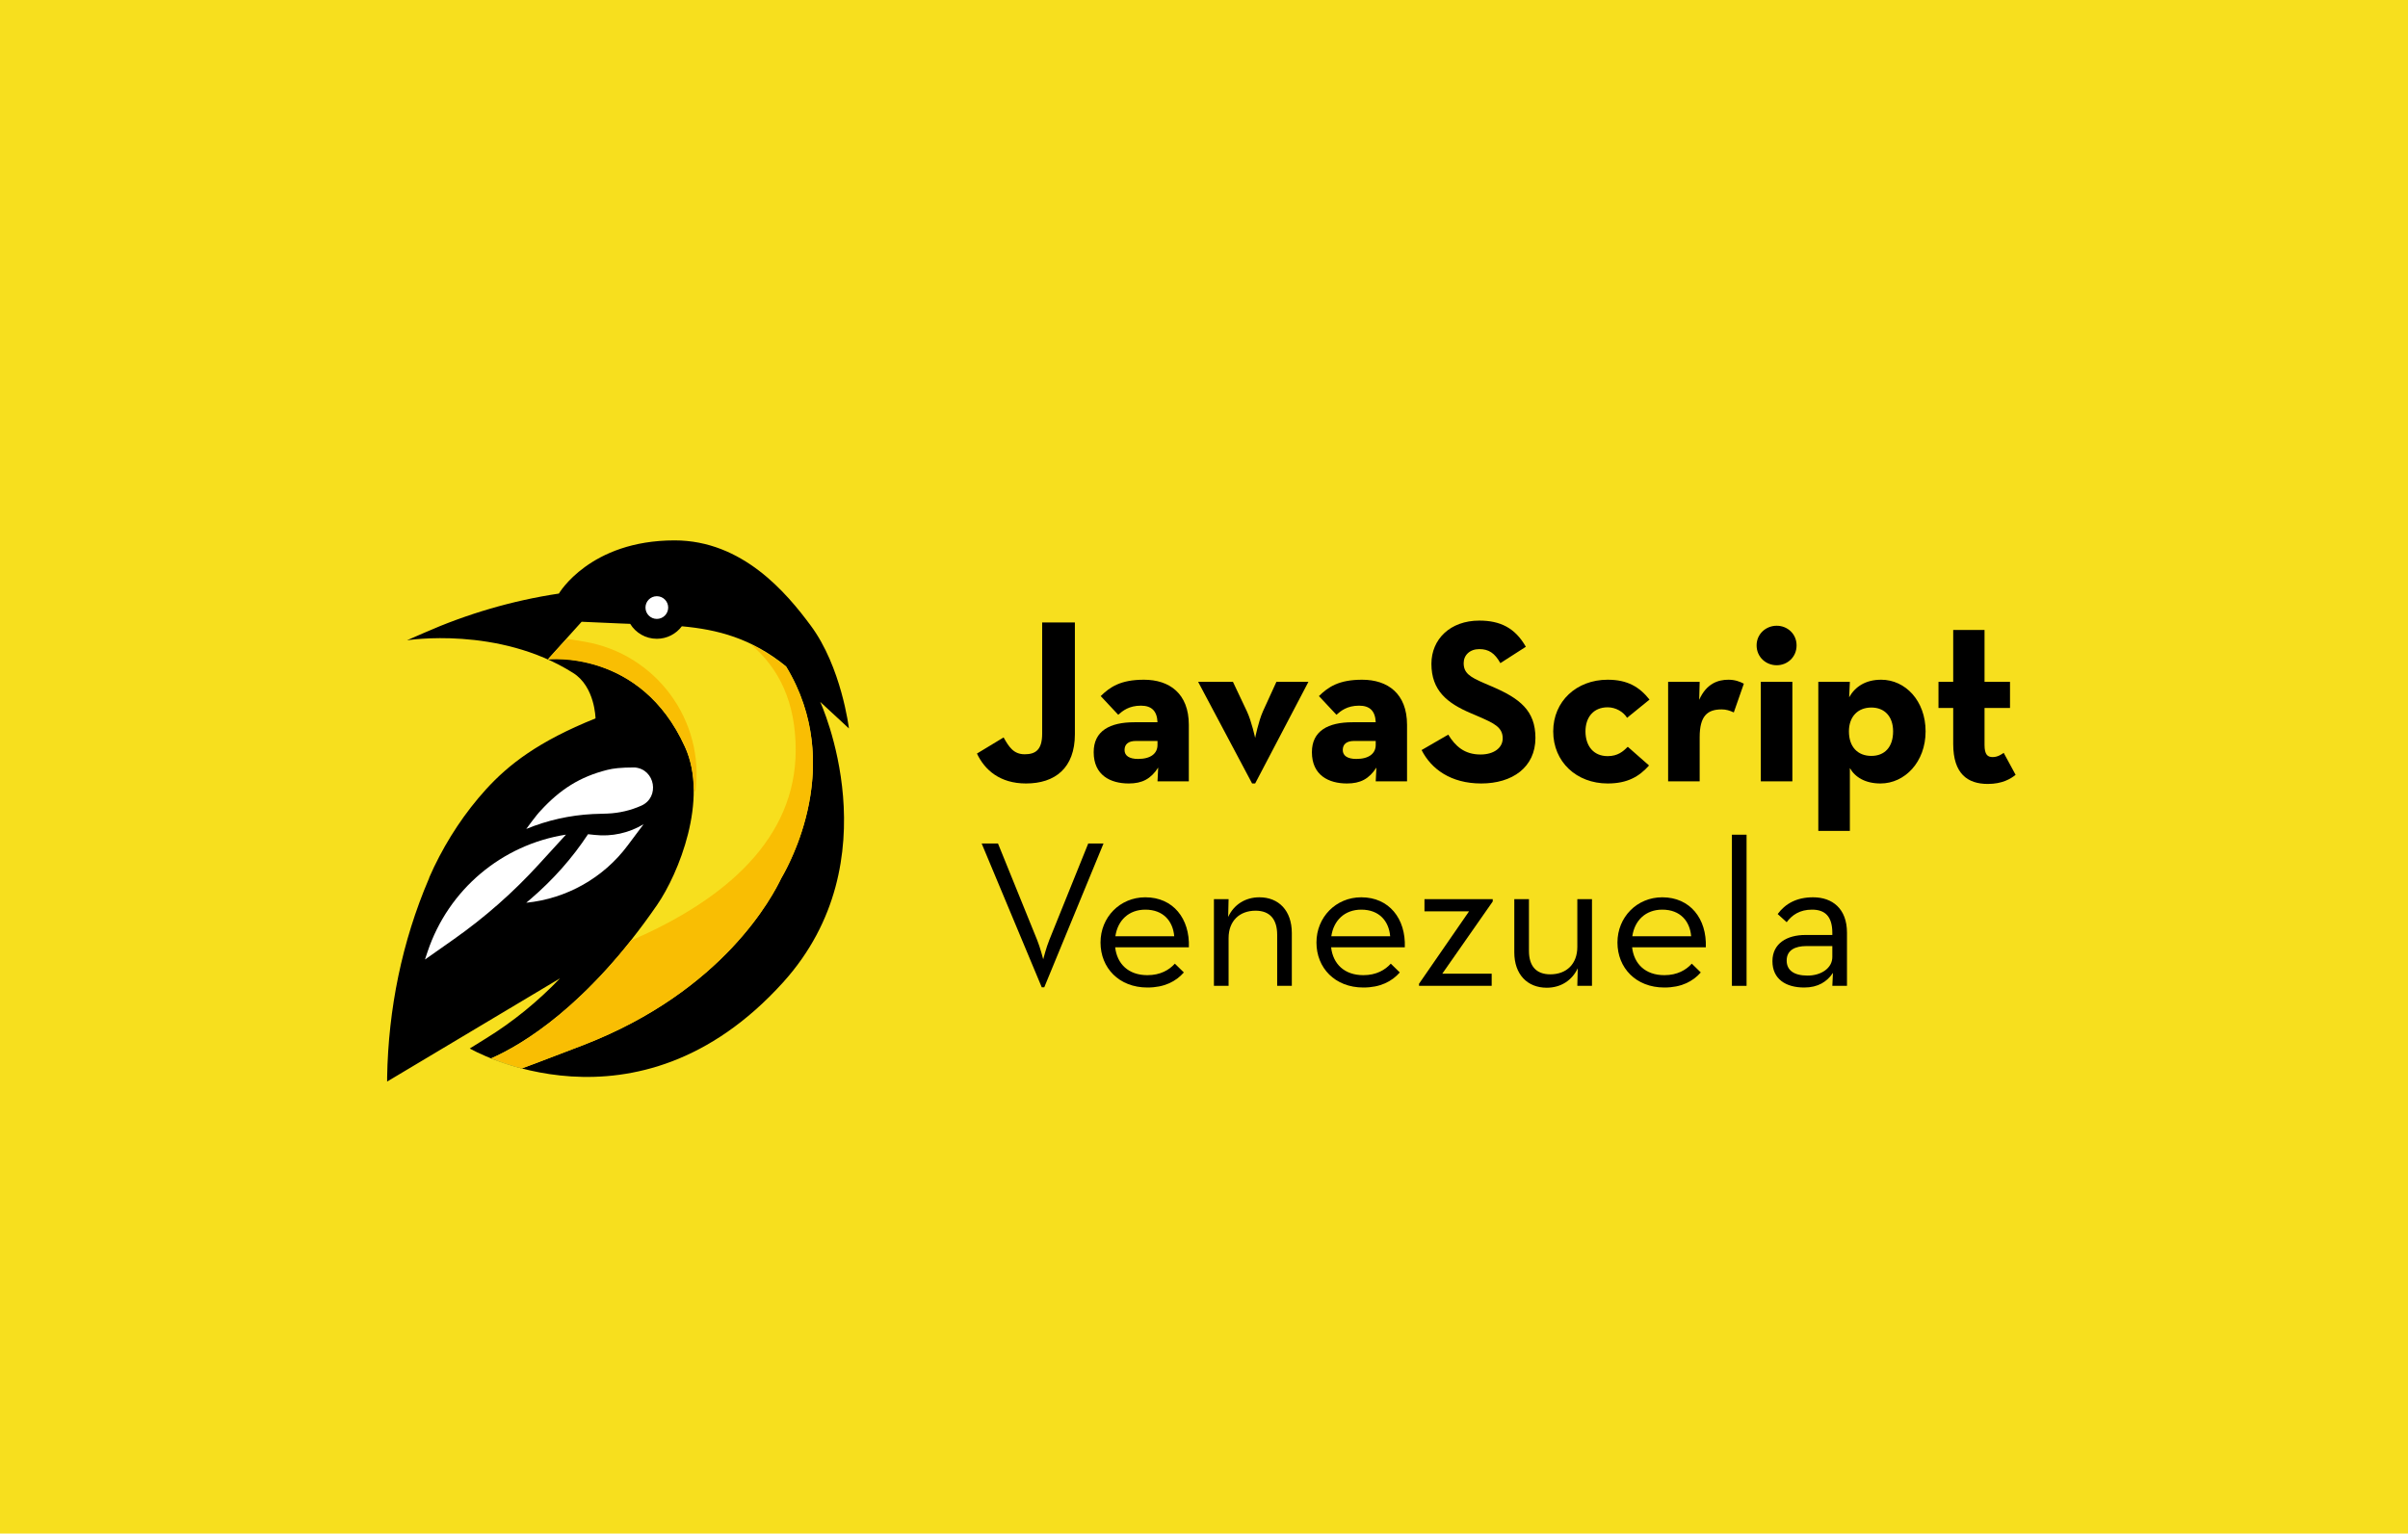 <svg width="989" height="630" viewBox="0 0 989 630" fill="none" xmlns="http://www.w3.org/2000/svg">
<rect width="989" height="630" fill="#F7DF1E"/>
<path d="M816.42 322.056C808.164 322.056 802.212 317.928 802.212 305.64V290.856H796.164V280.104H802.212V258.792H815.076V280.104H825.54V290.856H815.076V306.024C815.076 310.152 816.42 311.016 818.436 311.016C820.548 311.016 822.084 309.864 822.948 309.288L827.844 318.312C825.828 319.944 822.372 322.056 816.42 322.056Z" fill="black"/>
<path d="M746.807 341.352V280.104H759.767L759.479 286.44C761.975 282.024 766.295 279.24 772.631 279.24C782.519 279.24 790.871 287.88 790.871 300.456C790.871 313.032 782.327 321.864 772.343 321.864C766.103 321.864 761.879 319.272 759.767 315.528V341.352H746.807ZM768.599 310.536C774.071 310.536 777.527 306.888 777.527 300.456C777.527 294.408 774.071 290.664 768.599 290.664C763.031 290.664 759.383 294.408 759.383 300.456C759.383 306.888 763.031 310.536 768.599 310.536Z" fill="black"/>
<path d="M729.721 273.288C725.305 273.288 721.465 269.928 721.465 265.128C721.465 260.424 725.305 257.064 729.721 257.064C734.137 257.064 737.881 260.424 737.881 265.128C737.881 269.928 734.137 273.288 729.721 273.288ZM723.193 321V280.104H736.153V321H723.193Z" fill="black"/>
<path d="M685.119 321V280.104H698.079L697.887 287.496C700.863 280.776 705.663 279.24 709.887 279.24C712.575 279.24 714.591 280.008 716.223 280.872L712.095 292.68C710.463 291.912 708.927 291.432 707.103 291.432C701.247 291.432 698.079 294.12 698.079 302.856V321H685.119Z" fill="black"/>
<path d="M660.297 321.864C647.529 321.864 637.929 313.032 637.929 300.456C637.929 288.072 647.529 279.24 660.297 279.24C668.457 279.24 673.353 282.216 677.481 287.4L668.265 294.888C666.729 292.392 663.561 290.568 660.297 290.568C654.441 290.568 651.177 294.696 651.177 300.456C651.177 306.408 654.441 310.632 660.297 310.632C664.425 310.632 666.633 308.712 668.553 306.792L677.289 314.472C673.257 318.984 668.457 321.864 660.297 321.864Z" fill="black"/>
<path d="M608.351 321.864C595.871 321.864 587.807 315.912 583.871 308.136L594.815 301.8C597.695 306.504 601.439 309.96 608.063 309.96C613.631 309.96 617.183 307.176 617.183 303.336C617.183 298.728 613.535 297.096 607.391 294.408L604.031 292.968C594.335 288.84 587.903 283.656 587.903 272.712C587.903 262.632 595.583 254.952 607.583 254.952C616.127 254.952 622.271 257.928 626.687 265.704L616.223 272.424C613.919 268.296 611.423 266.664 607.583 266.664C603.647 266.664 601.151 269.16 601.151 272.424C601.151 276.456 603.647 278.088 609.407 280.584L612.767 282.024C624.191 286.92 630.623 291.912 630.623 303.144C630.623 315.24 621.119 321.864 608.351 321.864Z" fill="black"/>
<path d="M565.028 296.712C564.836 292.008 562.532 289.896 558.212 289.896C553.316 289.896 550.724 292.008 548.9 293.64L541.7 285.96C545.54 282.216 549.86 279.24 559.46 279.24C569.924 279.24 577.892 284.904 577.892 297.768V321H565.028L565.316 315.336C562.244 320.04 558.692 321.864 553.22 321.864C545.732 321.864 538.82 318.504 538.82 309C538.82 300.264 545.444 296.712 555.524 296.712H565.028ZM565.028 304.392H556.196C552.932 304.392 551.492 305.832 551.492 308.136C551.492 310.44 553.412 311.784 557.06 311.784C562.34 311.784 565.028 309.48 565.028 306.024V304.392Z" fill="black"/>
<path d="M514.259 321.864L492.083 280.104H506.387L512.147 292.296C514.067 296.424 515.507 303.144 515.507 303.144C515.507 303.144 516.851 296.424 518.675 292.296L524.243 280.104H537.395L515.507 321.864H514.259Z" fill="black"/>
<path d="M475.403 296.712C475.211 292.008 472.907 289.896 468.587 289.896C463.691 289.896 461.099 292.008 459.275 293.64L452.075 285.96C455.915 282.216 460.235 279.24 469.835 279.24C480.299 279.24 488.267 284.904 488.267 297.768V321H475.403L475.691 315.336C472.619 320.04 469.067 321.864 463.595 321.864C456.107 321.864 449.195 318.504 449.195 309C449.195 300.264 455.819 296.712 465.899 296.712H475.403ZM475.403 304.392H466.571C463.307 304.392 461.867 305.832 461.867 308.136C461.867 310.44 463.787 311.784 467.435 311.784C472.715 311.784 475.403 309.48 475.403 306.024V304.392Z" fill="black"/>
<path d="M421.408 321.864C410.656 321.864 404.416 316.296 401.248 309.576L412.192 302.952C414.304 306.696 416.224 309.864 420.832 309.864C425.248 309.864 428.032 308.136 428.032 301.416V255.72H441.472V301.608C441.472 315.528 433.312 321.864 421.408 321.864Z" fill="black"/>
<path d="M752.562 384.102V383.242C752.562 376.362 749.466 373.696 744.22 373.696C739.232 373.696 736.05 375.846 733.814 378.856L730.116 375.502C733.212 371.288 737.856 368.622 744.65 368.622C752.562 368.622 758.582 373.266 758.582 383.156V405H752.562L752.82 399.668C750.412 403.28 746.714 405.688 741.038 405.688C733.47 405.688 727.966 402.248 727.966 394.852C727.966 387.542 733.986 384.102 741.468 384.102H752.562ZM752.562 388.66H741.898C737.34 388.66 733.814 390.294 733.814 394.594C733.814 398.636 736.824 400.786 742.414 400.786C747.918 400.786 752.562 397.776 752.562 393.132V388.66Z" fill="black"/>
<path d="M711.321 405V342.908H717.341V405H711.321Z" fill="black"/>
<path d="M670.332 389.176C671.106 395.97 675.75 400.614 683.576 400.614C688.908 400.614 692.52 398.464 694.842 395.884L698.54 399.496C695.272 403.194 690.542 405.688 683.576 405.688C671.88 405.688 664.312 397.604 664.312 387.198C664.312 376.792 672.31 368.622 682.716 368.622C694.154 368.622 701.034 377.394 700.604 389.176H670.332ZM670.418 384.618H694.584C694.068 378.512 690.198 373.696 682.716 373.696C675.922 373.696 671.364 378.082 670.418 384.618Z" fill="black"/>
<path d="M635.274 405.774C627.362 405.774 621.944 400.356 621.944 391.24V369.396H627.964V390.638C627.964 396.83 630.888 400.27 636.736 400.27C643.444 400.27 647.83 395.97 647.83 389.004V369.396H653.85V405H647.83L648.002 397.776C645.68 402.764 641.036 405.774 635.274 405.774Z" fill="black"/>
<path d="M582.814 405V404.14L603.368 374.384H585.05V369.396H613.086V370.342L592.36 400.012H612.656V405H582.814Z" fill="black"/>
<path d="M546.707 389.176C547.481 395.97 552.125 400.614 559.951 400.614C565.283 400.614 568.895 398.464 571.217 395.884L574.915 399.496C571.647 403.194 566.917 405.688 559.951 405.688C548.255 405.688 540.687 397.604 540.687 387.198C540.687 376.792 548.685 368.622 559.091 368.622C570.529 368.622 577.409 377.394 576.979 389.176H546.707ZM546.793 384.618H570.959C570.443 378.512 566.573 373.696 559.091 373.696C552.297 373.696 547.739 378.082 546.793 384.618Z" fill="black"/>
<path d="M498.579 405V369.396H504.599L504.427 376.706C506.749 371.632 511.479 368.622 517.241 368.622C525.153 368.622 530.571 374.04 530.571 383.328V405H524.551V384.016C524.551 377.738 521.627 374.126 515.693 374.126C509.071 374.126 504.599 378.34 504.599 385.392V405H498.579Z" fill="black"/>
<path d="M458.019 389.176C458.793 395.97 463.437 400.614 471.263 400.614C476.595 400.614 480.207 398.464 482.529 395.884L486.227 399.496C482.959 403.194 478.229 405.688 471.263 405.688C459.567 405.688 451.999 397.604 451.999 387.198C451.999 376.792 459.997 368.622 470.403 368.622C481.841 368.622 488.721 377.394 488.291 389.176H458.019ZM458.105 384.618H482.271C481.755 378.512 477.885 373.696 470.403 373.696C463.609 373.696 459.051 378.082 458.105 384.618Z" fill="black"/>
<path d="M427.864 405.602L403.182 346.52H409.89L425.972 386.166C427.176 389.09 428.466 394.078 428.466 394.078C428.466 394.078 429.756 389.09 430.96 386.166L446.956 346.52H453.234L428.896 405.602H427.864Z" fill="black"/>
<path d="M320.812 360.847C321.5 359.468 348.514 316.018 322.875 273.751C300.38 255.426 278.277 257.199 254.505 256.115L238.886 255.426L225.035 270.795C225.035 270.795 263.051 266.46 281.323 306.855C291.146 328.432 278.67 358.975 269.928 371.685C241.243 413.36 214.328 429.223 201.754 434.74C205.094 436.12 209.416 437.597 214.426 438.878C214.426 438.878 221.499 436.317 239.574 429.321C297.531 406.956 317.571 367.645 320.812 360.847Z" fill="#F7DF1E"/>
<path fill-rule="evenodd" clip-rule="evenodd" d="M229.536 243.848C229.536 243.848 242.227 222 277.053 222C304.992 222 323.093 243.651 332.931 256.937C345.622 273.963 348.671 299.256 348.671 299.256L336.866 288.332C336.866 288.332 366.969 353.384 321.618 403.576C261.214 470.4 192.94 430.738 192.94 430.738L199.433 426.703C210.648 419.814 220.879 411.449 230.028 401.903L159 444.32V442.548C159.492 414.5 165.099 386.845 176.118 361.061L176.118 361.06C176.216 360.864 176.314 360.667 176.314 360.47C176.429 360.212 176.542 359.957 176.652 359.709C177.298 358.252 177.862 356.98 178.282 356.14C183.889 344.527 190.973 333.8 199.63 324.253C208.877 314.117 221.076 304.57 244.588 295.122C244.588 295.122 244.391 282.033 235.341 276.424C204.647 257.036 167.165 263.039 167.165 263.039L174.15 259.988C191.76 252.213 210.451 246.702 229.536 243.848ZM320.813 360.847C320.842 360.788 320.92 360.652 321.039 360.442C323.715 355.752 347.418 314.21 322.875 273.751C308.614 262.133 294.511 258.594 280.039 257.283C277.7 260.403 273.971 262.422 269.771 262.422C265.139 262.422 261.081 259.967 258.826 256.287C257.392 256.237 255.952 256.181 254.505 256.115L238.886 255.426L225.035 270.795C225.035 270.795 263.051 266.46 281.323 306.855C291.146 328.432 278.67 358.975 269.928 371.685C241.244 413.36 214.328 429.223 201.754 434.74C205.094 436.12 209.416 437.597 214.426 438.878C214.426 438.878 221.499 436.317 239.574 429.321C297.531 406.956 317.571 367.645 320.813 360.847Z" fill="black"/>
<path d="M269.771 254.26C272.347 254.26 274.435 252.172 274.435 249.596C274.435 247.02 272.347 244.932 269.771 244.932C267.195 244.932 265.107 247.02 265.107 249.596C265.107 252.172 267.195 254.26 269.771 254.26Z" fill="white"/>
<path d="M240.005 263.597L232.933 262.422L230.477 264.968L225.074 270.941C225.074 270.941 263.089 266.632 281.359 306.781C283.815 312.167 284.896 318.14 284.994 324.211C285.19 324.603 285.387 324.995 285.583 325.386C289.611 296.009 269.474 268.591 240.005 263.597Z" fill="#F9BE03"/>
<path d="M202.048 434.747C202.441 434.943 202.932 435.14 203.424 435.238C203.62 435.337 203.718 435.337 203.915 435.435C204.308 435.632 204.799 435.73 205.29 435.927C205.388 436.025 205.585 436.025 205.683 436.124C206.272 436.321 206.96 436.517 207.549 436.812H207.648C208.237 437.009 208.826 437.206 209.514 437.403C209.711 437.501 209.907 437.501 210.103 437.599C210.595 437.796 211.086 437.895 211.675 438.091C211.872 438.19 212.068 438.19 212.265 438.288C212.952 438.485 213.738 438.682 214.426 438.878C214.426 438.878 221.499 436.321 239.574 429.336C297.531 406.906 317.571 367.654 320.812 360.965C321.5 359.588 348.514 316.204 322.875 274.001C318.062 270.066 313.248 267.115 308.435 264.754C320.027 274.591 326.805 288.561 326.805 308.137C326.805 344.241 298.415 369.425 259.22 386.346C234.662 417.236 212.854 429.926 201.754 434.845C201.754 434.845 201.754 434.845 201.852 434.845C201.852 434.648 201.95 434.648 202.048 434.747Z" fill="#F9BE03"/>
<path d="M216.135 340.545C216.135 340.545 220.362 334.722 222.033 333.044C229.995 324.36 238.056 319.13 249.46 316.268C251.819 315.676 254.866 315.281 260.666 315.281C269.12 315.972 271.086 327.518 263.419 330.972C258.995 332.946 254.276 334.031 249.46 334.229L243.463 334.426C233.928 334.92 224.785 336.992 216.135 340.545Z" fill="white"/>
<path d="M241.511 342.707L244.265 343C251.248 343.782 258.33 342.218 264.33 338.601L257.74 347.399C247.806 360.694 232.659 369.199 216.135 370.861L218.2 369.101C227.151 361.378 235.019 352.58 241.511 342.707Z" fill="white"/>
<path d="M232.459 342.877L221.367 355.012C210.865 366.556 199.086 376.915 186.326 385.894L174.547 394.181L175.627 390.925C184.166 365.47 206.055 347.021 232.459 342.877Z" fill="white"/>
</svg>
